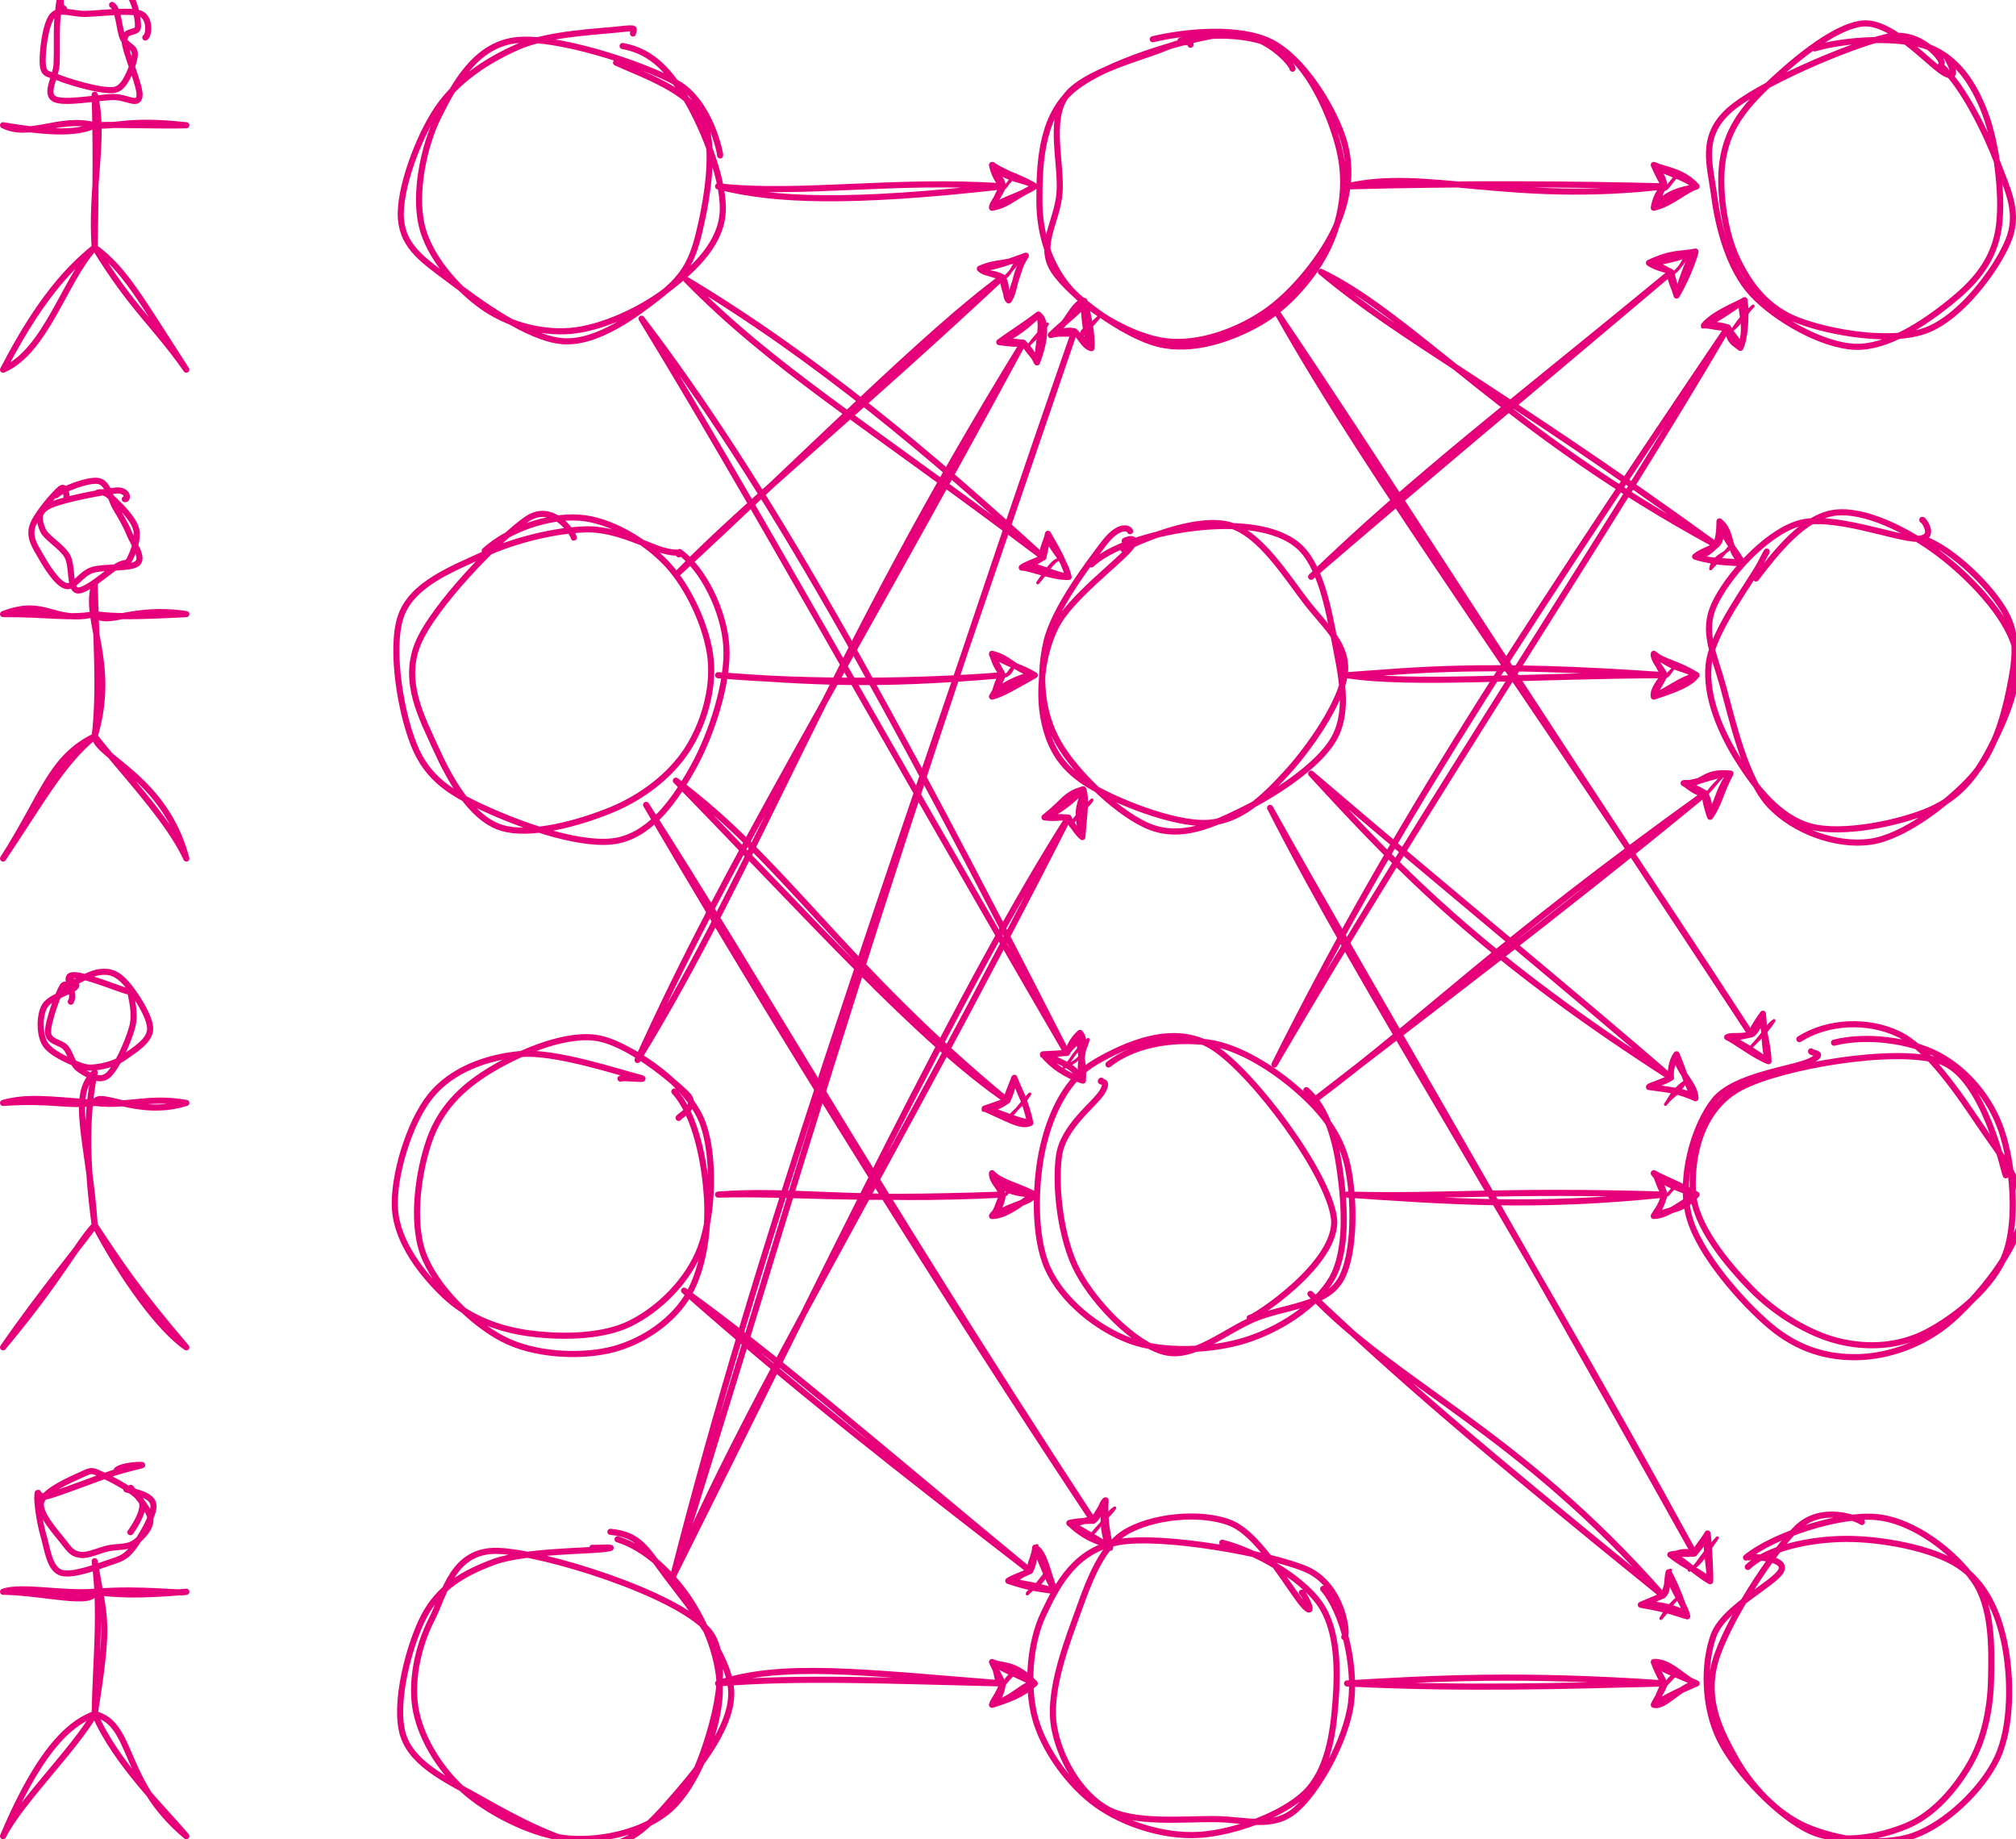 <?xml version="1.0" encoding="UTF-8"?>
<!-- Do not edit this file with editors other than draw.io -->
<!DOCTYPE svg PUBLIC "-//W3C//DTD SVG 1.1//EN" "http://www.w3.org/Graphics/SVG/1.1/DTD/svg11.dtd">
<svg xmlns="http://www.w3.org/2000/svg" xmlns:xlink="http://www.w3.org/1999/xlink" version="1.1" width="330px" height="301px" viewBox="-0.5 -0.5 330 301" content="&lt;mxfile host=&quot;app.diagrams.net&quot; modified=&quot;2023-07-14T18:36:00.302Z&quot; agent=&quot;Mozilla/5.0 (X11; Ubuntu; Linux x86_64; rv:109.0) Gecko/20100101 Firefox/115.0&quot; version=&quot;21.5.2&quot; etag=&quot;GY8uYOnQp6i9lYmfJgZk&quot;&gt;&lt;diagram name=&quot;Page-1&quot; id=&quot;fdrdSC-0EUoLrrt8F-Ks&quot;&gt;7Vzfc6soFP5r8ngzCtHoY5u2ex92ZzrTh737yFWqbIlkCObH/vWLEbQm9jbNbUSqfakcAeF83+EcDkwmcLHc/cHRKv2LxZhOgBPvJvBuAgDw4Fz+KyT7UgLB3C8lCSdxKXNrwRP5Dyuho6Q5ifG6UVEwRgVZNYURyzIciYYMcc62zWrPjDa/ukIJPhE8RYieSv8msUhLaeA5tfw7Jkmqv+w66s0S6cqqi3WKYrYtRYc68H4CF5wxUT4tdwtMC+1pvZQdPbzxthoYx5k4pwEoG2wQzdXc1LjEXk9WDnFVPOZLehMJxifwdoO5IFIdf6KfmD6yNRGEZbLKTyYEW76qcENJUrwQbCWlqVhSWXDlI8sFJRleVAA5UvjMMvGAloQWvPiO6QYXnagXigWuq8oLRoux3MX4GeVUdnG7Fpy9YC2fAHjvO878pnjzgkWUqk9HOd/gByIEyRIl+pckyWG6oOicUKo7yVgmxbdKSXJSePemot0KPkl8zJZY8L2sohpobijKfwtCJdjWBIJKlL7ijq9kSFE2qXquUZUPCth2kOEIsiGQ3e5Ano0gmwF5DrsD2RtBNgOy73UHsn+CKY5l+KGKao4aZhXiHHDmLM9iHCt4GlpsqKxFpYyLlCUskyRhBfhlIyzEXgGJcsGanKAFm25R9JIcvvsRgH+TOTiLb4oorpg+Res1iSrQC001AyyW80iJQhUqIp5ghZdW9hnM4JgiQTbN7n8H57kdOEu98P0P9bFD4Z/Xhbtdo7RXpS/BDmiQHYEd7PgaOJ/vHz4d5/B9ly4byJ1tgfc2JQI/rdBhLlu5u26Cgdar0j0/k13BgI950l8gdRUf67rzqQPDV39H0XPgnfhcr8Xnep/gc3WgPprbZ5ubO+uXvbnuiHSHSAcGkW5ZSfuIdBVgfXOmDqgkhyhrCoJK8EakdSg9Yk6kgjC3NvxqZY/B+MuFFrIHek32zF0wXPaY3Nu5Z6TjhhrWOR2GdZ4dRmyhwQU9W64tyZrV2ZSp4x/7+ndX657xpNV5XEoek5GiJam4nsH/AaQ/E1XV9JER2WPldvRJd+1nZkcOpGSbanZEjmoc5/ElGL37G959Dk4PSq7m3cPRbK9jtprPfVmggSXpufazkvd28D3jB94R8UMPWz5Xxz3yuZ5BUdATuJRRBtOAwJI04MiojzDK5JZfj2cMCk6CAn/WXVAALMnb9cxEzzE4v2UJDw0a3MwOpIdygaKNH9rwjfBjTP51ibTJYM4frOs9TXt0eGvClits9lmY3hr1Zi215Dpa4zTUCRsOd+qHleBrn4a2scdopGZJou6X7HGHzB6T3h1al/yTm2F4RJ7AGzB5gEHyuGNoaOLmBWxRc7+Ntmmw75mrhZbZs00bHBN1XSJtcPMArU7UWXbWciE/TG4P4JiouwTp5s1fv+m/QHhRwHnp6nKFCK/9mg88Dmp8eLVrPnBMKxq51wMtSSsOKHZsubBpdFc33At4J5bZ5eG6jhIGqHcIgqnespg4a9Eoj6rvPJcxG24OqU31XYYC2smMqr/2Wi+L9c/OlcFy/et98P5/&lt;/diagram&gt;&lt;/mxfile&gt;"><defs/><g><ellipse cx="15" cy="7.5" rx="7.5" ry="7.5" fill="transparent" stroke="none" pointer-events="all"/><path d="M 15 15 L 15 40 M 15 20 L 0 20 M 15 20 L 30 20 M 15 40 L 0 60 M 15 40 L 30 60" fill="none" stroke="none" pointer-events="all"/><path d="M 17.85 0.31 C 18.93 0.95 19 4.4 19.61 5.75 C 20.23 7.09 21.57 7.1 21.57 8.36 C 21.56 9.63 20.44 12.39 19.58 13.36 C 18.71 14.33 18.11 14.35 16.36 14.16 C 14.61 13.97 10.73 12.88 9.09 12.21 C 7.45 11.54 6.68 11.81 6.51 10.13 C 6.34 8.44 6.88 3.51 8.06 2.11 C 9.25 0.72 11.19 1.83 13.59 1.77 C 15.99 1.7 20.86 1.07 22.47 1.72 C 24.09 2.37 23.99 5.14 23.29 5.64 M 12.73 -1.81 C 14.53 -3.16 18.42 -2.91 19.98 -1.97 C 21.54 -1.03 22.1 2.48 22.09 3.83 C 22.07 5.17 19.85 4.18 19.89 6.1 C 19.93 8.02 22.65 13.79 22.32 15.34 C 21.99 16.88 20.23 15.32 17.9 15.38 C 15.57 15.43 9.87 16.57 8.35 15.66 C 6.82 14.75 8.69 12.02 8.77 9.92 C 8.86 7.83 8.74 4.98 8.86 3.09 C 8.97 1.21 9.28 -1 9.46 -1.37 C 9.64 -1.73 9.06 0.81 9.95 0.9" fill="none" stroke="#e6007a" stroke-linejoin="round" stroke-linecap="round" stroke-miterlimit="10" pointer-events="all"/><path d="M 15 15 M 15 15 C 15.22 22.94 15.18 29.5 15 40 M 15 15 C 16.75 21.82 14.29 30.13 15 40 M 15 20 M 15 20 C 9.13 18.53 4.43 22.19 0 20 M 15 20 C 11.95 21.59 6.28 21.07 0 20 M 15 20 M 15 20 C 18.56 19.83 26.18 20.14 30 20 M 15 20 C 18.67 20.33 20.44 18.94 30 20 M 15 40 M 15 40 C 10.08 45.33 7 57.02 0 60 M 15 40 C 8.14 45.36 3.43 53.45 0 60 M 15 40 M 15 40 C 21.25 50.16 24.75 52.51 30 60 M 15 40 C 19.83 43.53 22.26 48.03 30 60" fill="none" stroke="#e6007a" stroke-linejoin="round" stroke-linecap="round" stroke-miterlimit="10" pointer-events="all"/><ellipse cx="15" cy="87.5" rx="7.5" ry="7.5" fill="transparent" stroke="none" pointer-events="all"/><path d="M 15 95 L 15 120 M 15 100 L 0 100 M 15 100 L 30 100 M 15 120 L 0 140 M 15 120 L 30 140" fill="none" stroke="none" pointer-events="all"/><path d="M 15.48 80.13 C 16.52 79.85 17.14 80.34 18.19 81.34 C 19.24 82.33 21.36 84.46 21.78 86.07 C 22.21 87.68 21.27 89.97 20.74 90.99 C 20.22 92 20.06 91.31 18.63 92.16 C 17.2 93.02 13.5 96.39 12.15 96.12 C 10.79 95.84 11.45 92.16 10.51 90.5 C 9.56 88.84 6.97 87.5 6.46 86.14 C 5.95 84.78 5.45 83.38 7.45 82.32 C 9.45 81.27 16.37 79.97 18.44 79.78 C 20.52 79.59 20.52 81.3 19.93 81.19 M 8.7 80.54 C 9.61 79.57 14.02 77.9 15.63 78.22 C 17.25 78.55 17.52 81.05 18.36 82.49 C 19.21 83.94 20.09 85.38 20.7 86.9 C 21.31 88.43 23.03 90.68 22.02 91.66 C 21.01 92.64 16.57 92.16 14.62 92.78 C 12.66 93.4 11.68 95.75 10.28 95.39 C 8.88 95.03 7.14 92.23 6.22 90.61 C 5.3 89 4.25 87.55 4.78 85.7 C 5.3 83.85 8.44 80.25 9.38 79.51 C 10.31 78.77 10.41 80.61 10.41 81.28" fill="none" stroke="#e6007a" stroke-linejoin="round" stroke-linecap="round" stroke-miterlimit="10" pointer-events="all"/><path d="M 15 95 M 15 95 C 13.02 100.86 18.62 107.83 15 120 M 15 95 C 15.21 104.05 15.9 112.59 15 120 M 15 100 M 15 100 C 8.05 101.62 7.1 97.28 0 100 M 15 100 C 11.17 100.8 7.21 99.95 0 100 M 15 100 M 15 100 C 17.06 102.07 21.08 98.63 30 100 M 15 100 C 18.15 100.48 22.06 100.42 30 100 M 15 120 M 15 120 C 7.76 123.54 6.62 129.67 0 140 M 15 120 C 9.69 124.27 6.04 131.07 0 140 M 15 120 M 15 120 C 15.26 123.31 26.54 126.73 30 140 M 15 120 C 19.03 125.25 27.09 133.57 30 140" fill="none" stroke="#e6007a" stroke-linejoin="round" stroke-linecap="round" stroke-miterlimit="10" pointer-events="all"/><ellipse cx="15" cy="167.5" rx="7.5" ry="7.5" fill="transparent" stroke="none" pointer-events="all"/><path d="M 15 175 L 15 200 M 15 180 L 0 180 M 15 180 L 30 180 M 15 200 L 0 220 M 15 200 L 30 220" fill="none" stroke="none" pointer-events="all"/><path d="M 9.38 161.89 C 10.66 160.79 13.94 158.85 15.73 158.6 C 17.52 158.34 18.73 158.84 20.12 160.39 C 21.52 161.93 24.11 165.87 24.08 167.88 C 24.06 169.88 21.39 171.39 19.98 172.43 C 18.56 173.47 16.93 173.89 15.61 174.1 C 14.29 174.3 13.52 174.3 12.06 173.66 C 10.59 173.01 7.7 171.81 6.82 170.24 C 5.94 168.66 5.94 165.74 6.78 164.2 C 7.61 162.66 11.17 161.76 11.85 161.02 C 12.52 160.28 10.59 159.87 10.81 159.76 M 11.09 163.43 C 12.01 161.92 9.75 159.4 11.27 159.11 C 12.78 158.81 18.59 161.22 20.18 161.67 C 21.77 162.13 20.67 160.82 20.83 161.81 C 20.99 162.8 21.75 165.33 21.13 167.62 C 20.51 169.91 18.56 174.38 17.11 175.53 C 15.67 176.67 13.6 175.24 12.46 174.48 C 11.32 173.72 11.12 171.98 10.27 170.97 C 9.42 169.97 7.46 170.12 7.37 168.45 C 7.28 166.78 9.07 161.98 9.72 160.93 C 10.37 159.89 11.2 161.95 11.28 162.19" fill="none" stroke="#e6007a" stroke-linejoin="round" stroke-linecap="round" stroke-miterlimit="10" pointer-events="all"/><path d="M 15 175 M 15 175 C 10.82 178.79 14.07 186.15 15 200 M 15 175 C 13.67 181.28 13.52 189.06 15 200 M 15 180 M 15 180 C 6.96 179.32 3.78 178.97 0 180 M 15 180 C 10.38 180.61 8.14 179.44 0 180 M 15 180 M 15 180 C 15.57 177.72 21.98 182.52 30 180 M 15 180 C 20.63 180.63 23.69 178.9 30 180 M 15 200 M 15 200 C 13.43 202.36 6.25 210.92 0 220 M 15 200 C 12.04 203.19 9.45 208.7 0 220 M 15 200 M 15 200 C 19.48 208.47 25.53 216.95 30 220 M 15 200 C 19.23 206.37 21.91 210.51 30 220" fill="none" stroke="#e6007a" stroke-linejoin="round" stroke-linecap="round" stroke-miterlimit="10" pointer-events="all"/><ellipse cx="15" cy="247.5" rx="7.5" ry="7.5" fill="transparent" stroke="none" pointer-events="all"/><path d="M 15 255 L 15 280 M 15 260 L 0 260 M 15 260 L 30 260 M 15 280 L 0 300 M 15 280 L 30 300" fill="none" stroke="none" pointer-events="all"/><path d="M 20.91 243 C 22.07 244.5 24.03 246.61 24.12 248.12 C 24.22 249.62 22.63 251.22 21.48 252.01 C 20.32 252.81 18.63 252.57 17.17 252.9 C 15.72 253.22 13.92 254.11 12.74 253.97 C 11.55 253.82 11.13 253.47 10.04 252.03 C 8.96 250.59 5.75 247.21 6.23 245.34 C 6.7 243.47 11.25 241.55 12.9 240.8 C 14.55 240.04 14.49 240.08 16.12 240.81 C 17.75 241.55 21.88 243.63 22.67 245.2 C 23.45 246.78 20.76 250.42 20.83 250.26 M 20.19 243.25 C 21.9 243.75 24.44 244.2 24.62 245.8 C 24.79 247.39 22.46 251.26 21.24 252.84 C 20.01 254.41 19.25 254.6 17.27 255.26 C 15.29 255.93 11.12 257.56 9.35 256.82 C 7.57 256.08 7.24 252.94 6.62 250.82 C 6 248.71 5.48 245.2 5.63 244.11 C 5.77 243.02 5.48 244.86 7.49 244.29 C 9.51 243.72 15.17 241.51 17.72 240.67 C 20.26 239.84 22.62 239.37 22.77 239.27 C 22.92 239.18 19.65 239.22 18.61 240.08" fill="none" stroke="#e6007a" stroke-linejoin="round" stroke-linecap="round" stroke-miterlimit="10" pointer-events="all"/><path d="M 15 255 M 15 255 C 16.62 264.72 17.51 264.48 15 280 M 15 255 C 16.13 263.51 15.13 271.52 15 280 M 15 260 M 15 260 C 14.87 262.41 6.46 260.06 0 260 M 15 260 C 9.59 260.43 3.07 258.92 0 260 M 15 260 M 15 260 C 23.08 259.36 28.87 260.41 30 260 M 15 260 C 20.1 260.77 25.31 260.38 30 260 M 15 280 M 15 280 C 11.91 281.18 6.67 284.16 0 300 M 15 280 C 11.4 286.1 2.87 294.33 0 300 M 15 280 M 15 280 C 21.49 281.63 19.32 291.17 30 300 M 15 280 C 18.43 288.1 26.74 296.04 30 300" fill="none" stroke="#e6007a" stroke-linejoin="round" stroke-linecap="round" stroke-miterlimit="10" pointer-events="all"/><path d="M 117.04 30 L 163.63 30" fill="none" stroke="none" pointer-events="stroke"/><path d="M 168.88 30 L 161.88 33.5 L 163.63 30 L 161.88 26.5 Z" fill="none" stroke="none" pointer-events="all"/><path d="M 117.04 30 M 117.04 30 C 126.19 32.36 138.54 32.82 163.63 30 M 117.04 30 C 130.56 31.46 146.09 28.78 163.63 30" fill="none" stroke="#e6007a" stroke-linejoin="round" stroke-linecap="round" stroke-miterlimit="10" pointer-events="stroke"/><path d="M 162.08 26.27 C 162.08 26.27 162.08 26.27 162.08 26.27 M 162.08 26.27 C 162.08 26.27 162.08 26.27 162.08 26.27 M 163.79 30.4 C 164.37 29.77 164.35 29.55 165.76 28.14 M 163.79 30.4 C 164.39 29.85 165.01 28.52 165.76 28.14" fill="none" stroke="#e6007a" stroke-width="0.5" stroke-linejoin="round" stroke-linecap="round" stroke-miterlimit="10" pointer-events="all"/><path d="M 168.88 30 M 168.88 30 C 164.91 32.06 164.41 33.04 161.88 33.5 M 168.88 30 C 166.63 31.5 163.92 32 161.88 33.5 M 161.88 33.5 C 161.83 32.77 163.12 31.63 163.63 30 M 161.88 33.5 C 162.43 32.36 163.2 30.65 163.63 30 M 163.63 30 C 163.63 29.43 163.49 29.12 161.88 26.5 M 163.63 30 C 162.86 29.16 162.15 27.89 161.88 26.5 M 161.88 26.5 C 164.24 29.07 167.56 28.83 168.88 30 M 161.88 26.5 C 164.99 28.4 166.71 28.57 168.88 30" fill="none" stroke="#e6007a" stroke-linejoin="round" stroke-linecap="round" stroke-miterlimit="10" pointer-events="all"/><path d="M 104.52 51.66 L 174.13 171.81" fill="none" stroke="none" pointer-events="stroke"/><path d="M 176.76 176.35 L 170.22 172.05 L 174.13 171.81 L 176.28 168.54 Z" fill="none" stroke="none" pointer-events="all"/><path d="M 104.52 51.66 M 104.52 51.66 C 124.83 78.3 144.49 113.63 174.13 171.81 M 104.52 51.66 C 122.22 80.59 140.31 113.71 174.13 171.81" fill="none" stroke="#e6007a" stroke-linejoin="round" stroke-linecap="round" stroke-miterlimit="10" pointer-events="stroke"/><path d="M 170.01 172.29 C 170.01 172.29 170.01 172.29 170.01 172.29 M 170.01 172.29 C 170.01 172.29 170.01 172.29 170.01 172.29 M 173.69 174.16 C 175.57 173.27 176.83 172.58 177.63 169.63 M 173.69 174.16 C 174.91 173.12 174.94 171.95 177.63 169.63" fill="none" stroke="#e6007a" stroke-width="0.5" stroke-linejoin="round" stroke-linecap="round" stroke-miterlimit="10" pointer-events="all"/><path d="M 176.76 176.35 M 176.76 176.35 C 175.29 174.54 175.44 174.12 170.22 172.05 M 176.76 176.35 C 173.82 175.41 171.63 173.79 170.22 172.05 M 170.22 172.05 C 172.42 172.32 172.97 171.67 174.13 171.81 M 170.22 172.05 C 171.69 171.94 172.67 171.95 174.13 171.81 M 174.13 171.81 C 174.88 170.45 176 170.31 176.28 168.54 M 174.13 171.81 C 174.51 171.05 174.97 169.7 176.28 168.54 M 176.28 168.54 C 177.83 170.34 175.61 173.36 176.76 176.35 M 176.28 168.54 C 175.9 171.11 176.98 172.48 176.76 176.35" fill="none" stroke="#e6007a" stroke-linejoin="round" stroke-linecap="round" stroke-miterlimit="10" pointer-events="all"/><path d="M 111.83 45.27 L 170.28 90.7" fill="none" stroke="none" pointer-events="stroke"/><path d="M 174.42 93.92 L 166.75 92.39 L 170.28 90.7 L 171.04 86.86 Z" fill="none" stroke="none" pointer-events="all"/><path d="M 111.83 45.27 M 111.83 45.27 C 126.02 59.74 140.46 68.24 170.28 90.7 M 111.83 45.27 C 133.15 58.07 151.74 73.8 170.28 90.7" fill="none" stroke="#e6007a" stroke-linejoin="round" stroke-linecap="round" stroke-miterlimit="10" pointer-events="stroke"/><path d="M 170.94 86.97 C 170.94 86.97 170.94 86.97 170.94 86.97 M 170.94 86.97 C 170.94 86.97 170.94 86.97 170.94 86.97 M 169.37 94.88 C 170.92 93.13 171.52 91.75 172.65 91.1 M 169.37 94.88 C 170.56 93.2 171.61 91.45 172.65 91.1" fill="none" stroke="#e6007a" stroke-width="0.5" stroke-linejoin="round" stroke-linecap="round" stroke-miterlimit="10" pointer-events="all"/><path d="M 174.42 93.92 M 174.42 93.92 C 170.98 93.33 168.07 91.29 166.75 92.39 M 174.42 93.92 C 171.82 94 168.16 92.41 166.75 92.39 M 166.75 92.39 C 168.04 92.18 168.45 91.78 170.28 90.7 M 166.75 92.39 C 167.41 91.85 168.95 91.42 170.28 90.7 M 170.28 90.7 C 169.81 89.6 170.86 88.1 171.04 86.86 M 170.28 90.7 C 170.68 89.26 170.85 87.72 171.04 86.86 M 171.04 86.86 C 171.19 89.27 173.51 90.15 174.42 93.92 M 171.04 86.86 C 172.22 89.03 173.17 90.21 174.42 93.92" fill="none" stroke="#e6007a" stroke-linejoin="round" stroke-linecap="round" stroke-miterlimit="10" pointer-events="all"/><ellipse cx="92.04" cy="30" rx="25" ry="25" fill="transparent" stroke="none" pointer-events="all"/><path d="M 101.41 7.03 C 106.34 7.9 109.25 11.32 111.97 15.95 C 114.69 20.58 118.37 29.59 117.75 34.8 C 117.14 40.01 112.45 44.08 108.3 47.23 C 104.14 50.37 97.8 53.26 92.81 53.66 C 87.83 54.05 82.45 52.52 78.4 49.62 C 74.35 46.73 69.68 41.5 68.51 36.3 C 67.33 31.09 68.8 23.43 71.34 18.4 C 73.88 13.36 77.26 7 83.74 6.11 C 90.22 5.22 104.63 9.91 110.23 13.05 C 115.84 16.18 117.45 24.82 117.38 24.94 M 100.34 9.75 C 104.99 11.84 112.33 14.34 114.58 19.02 C 116.84 23.71 115.06 33.03 113.87 37.85 C 112.68 42.67 111.15 45.02 107.45 47.93 C 103.74 50.85 97.32 55.74 91.65 55.34 C 85.97 54.94 77.8 48.87 73.38 45.53 C 68.96 42.2 65.5 40.04 65.13 35.33 C 64.76 30.61 67.94 21.95 71.14 17.25 C 74.35 12.55 79.4 9.29 84.35 7.13 C 89.31 4.97 97.75 4.66 100.87 4.3 C 104 3.94 103.16 4.23 103.11 4.98" fill="none" stroke="#e6007a" stroke-linejoin="round" stroke-linecap="round" stroke-miterlimit="10" pointer-events="all"/><path d="M 117.04 110 L 163.63 110" fill="none" stroke="none" pointer-events="stroke"/><path d="M 168.88 110 L 161.88 113.5 L 163.63 110 L 161.88 106.5 Z" fill="none" stroke="none" pointer-events="all"/><path d="M 117.04 110 M 117.04 110 C 131.91 111.03 141.9 111.89 163.63 110 M 117.04 110 C 132.3 111.32 150.35 111.08 163.63 110" fill="none" stroke="#e6007a" stroke-linejoin="round" stroke-linecap="round" stroke-miterlimit="10" pointer-events="stroke"/><path d="M 161.67 106.74 C 161.67 106.74 161.67 106.74 161.67 106.74 M 161.67 106.74 C 161.67 106.74 161.67 106.74 161.67 106.74 M 164.04 110.12 C 164.42 110.04 165.03 109.57 165.35 108.61 M 164.04 110.12 C 164.65 109.73 164.8 109.23 165.35 108.61" fill="none" stroke="#e6007a" stroke-width="0.5" stroke-linejoin="round" stroke-linecap="round" stroke-miterlimit="10" pointer-events="all"/><path d="M 168.88 110 M 168.88 110 C 167.82 109.7 162.88 111.73 161.88 113.5 M 168.88 110 C 165.71 111.78 163.5 113.12 161.88 113.5 M 161.88 113.5 C 162.62 112.96 162.45 111.17 163.63 110 M 161.88 113.5 C 162.53 112.49 163.28 110.89 163.63 110 M 163.63 110 C 162.53 108.31 162.57 108.43 161.88 106.5 M 163.63 110 C 163.38 109.37 162.87 108.81 161.88 106.5 M 161.88 106.5 C 164.75 107.21 164.97 108.62 168.88 110 M 161.88 106.5 C 164.23 108.22 166.49 108.54 168.88 110" fill="none" stroke="#e6007a" stroke-linejoin="round" stroke-linecap="round" stroke-miterlimit="10" pointer-events="all"/><path d="M 105.26 131.22 L 178.43 248.37" fill="none" stroke="none" pointer-events="stroke"/><path d="M 181.21 252.82 L 174.54 248.74 L 178.43 248.37 L 180.47 245.03 Z" fill="none" stroke="none" pointer-events="all"/><path d="M 105.26 131.22 M 105.26 131.22 C 123.21 159.1 141.91 192.49 178.43 248.37 M 105.26 131.22 C 132.8 178.27 161.87 223.47 178.43 248.37" fill="none" stroke="#e6007a" stroke-linejoin="round" stroke-linecap="round" stroke-miterlimit="10" pointer-events="stroke"/><path d="M 174.36 248.94 C 174.36 248.94 174.36 248.94 174.36 248.94 M 174.36 248.94 C 174.36 248.94 174.36 248.94 174.36 248.94 M 178.04 250.81 C 180.14 248.86 180.3 247.41 181.97 246.28 M 178.04 250.81 C 179.78 248.64 181.29 247.33 181.97 246.28" fill="none" stroke="#e6007a" stroke-width="0.5" stroke-linejoin="round" stroke-linecap="round" stroke-miterlimit="10" pointer-events="all"/><path d="M 181.21 252.82 M 181.21 252.82 C 180.69 252.25 175.95 249.59 174.54 248.74 M 181.21 252.82 C 180.45 251.76 177.94 252.04 174.54 248.74 M 174.54 248.74 C 175.79 249.14 177.69 247.83 178.43 248.37 M 174.54 248.74 C 175.47 248.54 176.18 248.41 178.43 248.37 M 178.43 248.37 C 179.58 247.69 179.68 245.55 180.47 245.03 M 178.43 248.37 C 178.66 247.99 179.09 247.27 180.47 245.03 M 180.47 245.03 C 179.74 248.45 180.39 251.55 181.21 252.82 M 180.47 245.03 C 180.31 247.91 180.59 249.53 181.21 252.82" fill="none" stroke="#e6007a" stroke-linejoin="round" stroke-linecap="round" stroke-miterlimit="10" pointer-events="all"/><path d="M 110.13 127.26 L 164.37 179.63" fill="none" stroke="none" pointer-events="stroke"/><path d="M 168.15 183.27 L 160.68 180.93 L 164.37 179.63 L 165.54 175.89 Z" fill="none" stroke="none" pointer-events="all"/><path d="M 110.13 127.26 M 110.13 127.26 C 127.58 140.1 137.64 157.59 164.37 179.63 M 110.13 127.26 C 132.09 149.77 150.03 169.83 164.37 179.63" fill="none" stroke="#e6007a" stroke-linejoin="round" stroke-linecap="round" stroke-miterlimit="10" pointer-events="stroke"/><path d="M 160.45 181.2 C 160.45 181.2 160.45 181.2 160.45 181.2 M 160.45 181.2 C 160.45 181.2 160.45 181.2 160.45 181.2 M 164.78 182.31 C 166.36 180.71 165.87 180.94 168.06 178.54 M 164.78 182.31 C 165.28 181.37 166.93 180.42 168.06 178.54" fill="none" stroke="#e6007a" stroke-width="0.5" stroke-linejoin="round" stroke-linecap="round" stroke-miterlimit="10" pointer-events="all"/><path d="M 168.15 183.27 M 168.15 183.27 C 166.65 183.98 164.78 182.71 160.68 180.93 M 168.15 183.27 C 165.89 182.95 162.88 181.42 160.68 180.93 M 160.68 180.93 C 161.27 180.99 162.58 180.98 164.37 179.63 M 160.68 180.93 C 162.02 180.46 163.05 180.13 164.37 179.63 M 164.37 179.63 C 164.12 179.27 164.52 178.57 165.54 175.89 M 164.37 179.63 C 165.03 178.44 165.3 177 165.54 175.89 M 165.54 175.89 C 166.44 178.33 167 178.52 168.15 183.27 M 165.54 175.89 C 166.5 178.59 167.45 179.84 168.15 183.27" fill="none" stroke="#e6007a" stroke-linejoin="round" stroke-linecap="round" stroke-miterlimit="10" pointer-events="all"/><path d="M 110.56 93.21 L 163.55 44.89" fill="none" stroke="none" pointer-events="stroke"/><path d="M 167.42 41.35 L 164.61 48.66 L 163.55 44.89 L 159.89 43.48 Z" fill="none" stroke="none" pointer-events="all"/><path d="M 110.56 93.21 M 110.56 93.21 C 121.12 82.33 139.79 67.1 163.55 44.89 M 110.56 93.21 C 131.6 73.79 151.37 53.77 163.55 44.89" fill="none" stroke="#e6007a" stroke-linejoin="round" stroke-linecap="round" stroke-miterlimit="10" pointer-events="stroke"/><path d="M 160.17 43.16 C 160.17 43.16 160.17 43.16 160.17 43.16 M 160.17 43.16 C 160.17 43.16 160.17 43.16 160.17 43.16 M 163.85 45.03 C 165.23 44.27 165.38 42.09 167.13 41.25 M 163.85 45.03 C 165.56 43.29 165.97 42.53 167.13 41.25" fill="none" stroke="#e6007a" stroke-width="0.5" stroke-linejoin="round" stroke-linecap="round" stroke-miterlimit="10" pointer-events="all"/><path d="M 167.42 41.35 M 167.42 41.35 C 165.3 44.7 165.85 46.8 164.61 48.66 M 167.42 41.35 C 166.5 42.28 165.96 45.2 164.61 48.66 M 164.61 48.66 C 163.83 47.93 164.59 46.23 163.55 44.89 M 164.61 48.66 C 164.28 47.73 163.9 46.85 163.55 44.89 M 163.55 44.89 C 162.42 44.12 160.94 44.45 159.89 43.48 M 163.55 44.89 C 162.21 44.37 161.09 44.26 159.89 43.48 M 159.89 43.48 C 162.84 42.17 164.43 42.89 167.42 41.35 M 159.89 43.48 C 162.7 43.18 165.07 42.16 167.42 41.35" fill="none" stroke="#e6007a" stroke-linejoin="round" stroke-linecap="round" stroke-miterlimit="10" pointer-events="all"/><ellipse cx="92.04" cy="110" rx="25" ry="25" fill="transparent" stroke="none" pointer-events="all"/><path d="M 78.84 89.64 C 82.71 86.09 89.38 83.85 94.35 84.22 C 99.33 84.58 105.12 87.98 108.7 91.83 C 112.28 95.68 115.28 102.24 115.82 107.31 C 116.36 112.39 114.63 118.15 111.93 122.27 C 109.23 126.39 104.71 129.92 99.61 132.03 C 94.52 134.13 86.14 136.55 81.35 134.89 C 76.56 133.23 73.12 127.03 70.87 122.05 C 68.62 117.06 65.38 111.25 67.85 104.98 C 70.33 98.72 81.45 87.4 85.71 84.48 C 89.97 81.56 93.35 86.8 93.42 87.48 M 110.74 89.84 C 114.54 92.55 118.01 99.38 118.39 105.23 C 118.78 111.08 115.97 119.66 113.04 124.95 C 110.1 130.25 106.28 135.79 100.78 137.02 C 95.27 138.25 85.51 134.77 79.99 132.33 C 74.47 129.88 70.14 127.69 67.67 122.36 C 65.19 117.03 63.26 105.72 65.12 100.35 C 66.98 94.98 73.76 92.53 78.83 90.16 C 83.9 87.8 90.69 86.23 95.56 86.13 C 100.43 86.04 105.53 88.9 108.04 89.58 C 110.55 90.26 110.16 89.61 110.61 90.22" fill="none" stroke="#e6007a" stroke-linejoin="round" stroke-linecap="round" stroke-miterlimit="10" pointer-events="all"/><path d="M 117.04 195 L 163.63 195" fill="none" stroke="none" pointer-events="stroke"/><path d="M 168.88 195 L 161.88 198.5 L 163.63 195 L 161.88 191.5 Z" fill="none" stroke="none" pointer-events="all"/><path d="M 117.04 195 M 117.04 195 C 129.62 194.7 137.26 195.96 163.63 195 M 117.04 195 C 128.73 194.05 139.96 196.24 163.63 195" fill="none" stroke="#e6007a" stroke-linejoin="round" stroke-linecap="round" stroke-miterlimit="10" pointer-events="stroke"/><path d="M 161.77 191.62 C 161.77 191.62 161.77 191.62 161.77 191.62 M 161.77 191.62 C 161.77 191.62 161.77 191.62 161.77 191.62 M 164.14 195 C 164.45 194.52 164.88 193.74 165.45 193.49 M 164.14 195 C 164.55 194.59 164.86 194.09 165.45 193.49" fill="none" stroke="#e6007a" stroke-width="0.5" stroke-linejoin="round" stroke-linecap="round" stroke-miterlimit="10" pointer-events="all"/><path d="M 168.88 195 M 168.88 195 C 167.61 195.48 164.48 198.54 161.88 198.5 M 168.88 195 C 167.88 196.36 166.03 196.27 161.88 198.5 M 161.88 198.5 C 161.98 198.15 163.48 197.28 163.63 195 M 161.88 198.5 C 162.76 197.62 162.72 196.91 163.63 195 M 163.63 195 C 163.13 193.76 161.79 192.74 161.88 191.5 M 163.63 195 C 162.77 193.95 162.9 192.62 161.88 191.5 M 161.88 191.5 C 163.39 194.19 165.05 194.81 168.88 195 M 161.88 191.5 C 163.34 193.05 166.13 193.52 168.88 195" fill="none" stroke="#e6007a" stroke-linejoin="round" stroke-linecap="round" stroke-miterlimit="10" pointer-events="all"/><path d="M 111.48 210.72 L 168.1 256.59" fill="none" stroke="none" pointer-events="stroke"/><path d="M 172.18 259.9 L 164.54 258.21 L 168.1 256.59 L 168.95 252.77 Z" fill="none" stroke="none" pointer-events="all"/><path d="M 111.48 210.72 M 111.48 210.72 C 126.11 221.18 142.92 235.82 168.1 256.59 M 111.48 210.72 C 128.98 226.24 148.2 241.21 168.1 256.59" fill="none" stroke="#e6007a" stroke-linejoin="round" stroke-linecap="round" stroke-miterlimit="10" pointer-events="stroke"/><path d="M 169.24 252.44 C 169.24 252.44 169.24 252.44 169.24 252.44 M 169.24 252.44 C 169.24 252.44 169.24 252.44 169.24 252.44 M 167.66 260.35 C 167.59 259.73 170.17 259.32 170.94 256.57 M 167.66 260.35 C 168.94 259.22 169.17 258.89 170.94 256.57" fill="none" stroke="#e6007a" stroke-width="0.5" stroke-linejoin="round" stroke-linecap="round" stroke-miterlimit="10" pointer-events="all"/><path d="M 172.18 259.9 M 172.18 259.9 C 168.42 259.34 167.82 259.28 164.54 258.21 M 172.18 259.9 C 168.96 258.94 167.37 258.74 164.54 258.21 M 164.54 258.21 C 165.78 258.42 165.29 257.76 168.1 256.59 M 164.54 258.21 C 165.29 257.68 166.81 257.24 168.1 256.59 M 168.1 256.59 C 168.03 255.3 168.88 254.15 168.95 252.77 M 168.1 256.59 C 168.62 255.8 168.86 254.25 168.95 252.77 M 168.95 252.77 C 170.53 253.6 170.96 256.94 172.18 259.9 M 168.95 252.77 C 170.31 255.76 170.67 257.17 172.18 259.9" fill="none" stroke="#e6007a" stroke-linejoin="round" stroke-linecap="round" stroke-miterlimit="10" pointer-events="all"/><path d="M 103.86 172.97 L 166.98 55.61" fill="none" stroke="none" pointer-events="stroke"/><path d="M 169.47 50.98 L 169.24 58.81 L 166.98 55.61 L 163.07 55.49 Z" fill="none" stroke="none" pointer-events="all"/><path d="M 103.86 172.97 M 103.86 172.97 C 123.61 140.87 134.53 108.28 166.98 55.61 M 103.86 172.97 C 118.33 140.83 137.22 110.69 166.98 55.61" fill="none" stroke="#e6007a" stroke-linejoin="round" stroke-linecap="round" stroke-miterlimit="10" pointer-events="stroke"/><path d="M 163.34 55.18 C 163.34 55.18 163.34 55.18 163.34 55.18 M 163.34 55.18 C 163.34 55.18 163.34 55.18 163.34 55.18 M 167.67 56.3 C 168.38 55.15 169.42 54.93 170.95 52.52 M 167.67 56.3 C 168.9 54.64 169.68 53.86 170.95 52.52" fill="none" stroke="#e6007a" stroke-width="0.5" stroke-linejoin="round" stroke-linecap="round" stroke-miterlimit="10" pointer-events="all"/><path d="M 169.47 50.98 M 169.47 50.98 C 170.85 51.97 170.67 55.12 169.24 58.81 M 169.47 50.98 C 170.3 52.46 169.57 54.96 169.24 58.81 M 169.24 58.81 C 169.31 58.41 168.53 57.75 166.98 55.61 M 169.24 58.81 C 168.62 57.51 167.69 56.21 166.98 55.61 M 166.98 55.61 C 166.18 55.9 164.66 55.7 163.07 55.49 M 166.98 55.61 C 165.54 55.41 163.98 55.23 163.07 55.49 M 163.07 55.49 C 164.34 55.02 166.97 53.53 169.47 50.98 M 163.07 55.49 C 164.57 54.37 167.05 52.84 169.47 50.98" fill="none" stroke="#e6007a" stroke-linejoin="round" stroke-linecap="round" stroke-miterlimit="10" pointer-events="all"/><ellipse cx="92.04" cy="195" rx="25" ry="25" fill="transparent" stroke="none" pointer-events="all"/><path d="M 109.88 178.13 C 113.44 182 114.91 190.02 115.23 195.67 C 115.55 201.32 114.48 207.88 111.79 212.02 C 109.1 216.16 104.1 219.4 99.1 220.5 C 94.09 221.6 86.84 221.26 81.79 218.62 C 76.73 215.98 70.76 210.12 68.77 204.68 C 66.78 199.25 68.05 190.99 69.82 186.02 C 71.59 181.05 74.9 177.65 79.38 174.87 C 83.87 172.08 91.34 168.72 96.73 169.31 C 102.13 169.9 109.46 176.21 111.77 178.4 C 114.08 180.59 110.91 181.9 110.58 182.45 M 102.63 171.5 C 106.65 173.67 112.65 178.09 114.58 183.44 C 116.51 188.79 116.21 198.17 114.21 203.61 C 112.21 209.06 107.35 213.81 102.56 216.14 C 97.77 218.47 90.52 218.38 85.47 217.61 C 80.42 216.83 75.82 214.87 72.27 211.51 C 68.72 208.15 64.55 202.9 64.16 197.46 C 63.78 192.02 66.53 183.13 69.96 178.88 C 73.38 174.64 79.04 172.52 84.69 172 C 90.35 171.48 101.15 175.1 103.88 175.77 C 106.61 176.44 101.45 175.73 101.07 176.02" fill="none" stroke="#e6007a" stroke-linejoin="round" stroke-linecap="round" stroke-miterlimit="10" pointer-events="all"/><path d="M 117.04 275 L 163.63 275" fill="none" stroke="none" pointer-events="stroke"/><path d="M 168.88 275 L 161.88 278.5 L 163.63 275 L 161.88 271.5 Z" fill="none" stroke="none" pointer-events="all"/><path d="M 117.04 275 M 117.04 275 C 127.34 271.51 140.62 273.16 163.63 275 M 117.04 275 C 130.48 273.91 144.21 274.55 163.63 275" fill="none" stroke="#e6007a" stroke-linejoin="round" stroke-linecap="round" stroke-miterlimit="10" pointer-events="stroke"/><path d="M 162.02 271.34 C 162.02 271.34 162.02 271.34 162.02 271.34 M 162.02 271.34 C 162.02 271.34 162.02 271.34 162.02 271.34 M 163.73 275.47 C 164.19 274.15 164.56 273.69 165.69 273.21 M 163.73 275.47 C 164.06 274.82 164.74 274.06 165.69 273.21" fill="none" stroke="#e6007a" stroke-width="0.5" stroke-linejoin="round" stroke-linecap="round" stroke-miterlimit="10" pointer-events="all"/><path d="M 168.88 275 M 168.88 275 C 167.39 276.25 166.09 277.22 161.88 278.5 M 168.88 275 C 166.95 275.08 165.62 277.39 161.88 278.5 M 161.88 278.5 C 163.26 277.65 163.65 275.42 163.63 275 M 161.88 278.5 C 162.08 277.75 162.8 277.15 163.63 275 M 163.63 275 C 162.37 274.91 163.14 273.44 161.88 271.5 M 163.63 275 C 163.29 274.16 162.84 273.54 161.88 271.5 M 161.88 271.5 C 163.76 272.33 165.45 271.47 168.88 275 M 161.88 271.5 C 164.01 272.87 165.77 273.49 168.88 275" fill="none" stroke="#e6007a" stroke-linejoin="round" stroke-linecap="round" stroke-miterlimit="10" pointer-events="all"/><path d="M 109.72 257.32 L 174.38 133.32" fill="none" stroke="none" pointer-events="stroke"/><path d="M 176.81 128.67 L 176.67 136.49 L 174.38 133.32 L 170.47 133.26 Z" fill="none" stroke="none" pointer-events="all"/><path d="M 109.72 257.32 M 109.72 257.32 C 121.58 228.75 145.16 190.9 174.38 133.32 M 109.72 257.32 C 134.2 208.44 157.37 159.93 174.38 133.32" fill="none" stroke="#e6007a" stroke-linejoin="round" stroke-linecap="round" stroke-miterlimit="10" pointer-events="stroke"/><path d="M 170.63 133.07 C 170.63 133.07 170.63 133.07 170.63 133.07 M 170.63 133.07 C 170.63 133.07 170.63 133.07 170.63 133.07 M 174.96 134.19 C 175.57 132.97 177.72 131.4 178.24 130.42 M 174.96 134.19 C 176.04 133.17 176.54 131.88 178.24 130.42" fill="none" stroke="#e6007a" stroke-width="0.5" stroke-linejoin="round" stroke-linecap="round" stroke-miterlimit="10" pointer-events="all"/><path d="M 176.81 128.67 M 176.81 128.67 C 176.57 131.52 175.37 131.3 176.67 136.49 M 176.81 128.67 C 177.39 130.21 176.93 133.02 176.67 136.49 M 176.67 136.49 C 175.96 135.94 175.14 134.73 174.38 133.32 M 176.67 136.49 C 175.78 135.3 174.5 134.24 174.38 133.32 M 174.38 133.32 C 172.98 133.15 171.65 133.26 170.47 133.26 M 174.38 133.32 C 173.56 133.11 172.31 133.54 170.47 133.26 M 170.47 133.26 C 173.95 130.51 173.75 129.57 176.81 128.67 M 170.47 133.26 C 171.61 132.77 173.77 131.83 176.81 128.67" fill="none" stroke="#e6007a" stroke-linejoin="round" stroke-linecap="round" stroke-miterlimit="10" pointer-events="all"/><path d="M 109.72 257.32 L 175.37 53.74" fill="none" stroke="none" pointer-events="stroke"/><path d="M 176.98 48.74 L 178.16 56.48 L 175.37 53.74 L 171.5 54.33 Z" fill="none" stroke="none" pointer-events="all"/><path d="M 109.72 257.32 M 109.72 257.32 C 126.38 204.67 140.28 154.44 175.37 53.74 M 109.72 257.32 C 123.4 203.8 141.51 153.06 175.37 53.74" fill="none" stroke="#e6007a" stroke-linejoin="round" stroke-linecap="round" stroke-miterlimit="10" pointer-events="stroke"/><path d="M 171.5 54.33 C 171.5 54.33 171.5 54.33 171.5 54.33 M 171.5 54.33 C 171.5 54.33 171.5 54.33 171.5 54.33 M 176.49 54.69 C 176.42 53.08 177.47 53.47 179.77 50.92 M 176.49 54.69 C 177.09 53.62 177.96 53.31 179.77 50.92" fill="none" stroke="#e6007a" stroke-width="0.5" stroke-linejoin="round" stroke-linecap="round" stroke-miterlimit="10" pointer-events="all"/><path d="M 176.98 48.74 M 176.98 48.74 C 176.71 50.56 177.53 55.87 178.16 56.48 M 176.98 48.74 C 177.59 50.68 178.36 54.47 178.16 56.48 M 178.16 56.48 C 176.92 56.22 176.31 54.46 175.37 53.74 M 178.16 56.48 C 177.53 55.57 176.26 54.74 175.37 53.74 M 175.37 53.74 C 175.14 54.44 173.05 53.81 171.5 54.33 M 175.37 53.74 C 174.51 53.49 173.69 53.63 171.5 54.33 M 171.5 54.33 C 173.31 52.48 177.28 49.67 176.98 48.74 M 171.5 54.33 C 174.36 52.68 174.89 49.33 176.98 48.74" fill="none" stroke="#e6007a" stroke-linejoin="round" stroke-linecap="round" stroke-miterlimit="10" pointer-events="all"/><ellipse cx="92.04" cy="275" rx="25" ry="25" fill="transparent" stroke="none" pointer-events="all"/><path d="M 100.59 251.41 C 105.36 252.88 109.93 257.41 112.71 261.81 C 115.48 266.2 117.8 272.18 117.24 277.78 C 116.69 283.38 113.45 291.64 109.38 295.41 C 105.3 299.18 98.34 300.78 92.79 300.4 C 87.24 300.01 80.28 296.55 76.09 293.1 C 71.9 289.64 68.61 284.41 67.62 279.65 C 66.63 274.9 67.89 268.96 70.14 264.57 C 72.39 260.18 73.56 253.03 81.1 253.31 C 88.63 253.59 110 260.22 115.36 266.26 C 120.73 272.3 113.63 289.13 113.28 289.57 M 99.42 250.19 C 104.24 250.63 105.34 253.11 108.63 257.5 C 111.93 261.89 119.11 270.42 119.2 276.55 C 119.28 282.68 112.79 290.12 109.13 294.3 C 105.48 298.47 102.37 301.63 97.28 301.61 C 92.18 301.58 83.88 297.14 78.59 294.13 C 73.29 291.11 67.12 288.52 65.5 283.5 C 63.89 278.49 66.43 268.76 68.89 264.03 C 71.36 259.3 75.34 256.97 80.29 255.13 C 85.25 253.29 95.93 253.37 98.62 252.98 C 101.32 252.59 96.65 252.88 96.46 252.8" fill="none" stroke="#e6007a" stroke-linejoin="round" stroke-linecap="round" stroke-miterlimit="10" pointer-events="all"/><path d="M 220 30 L 271.96 30" fill="none" stroke="none" pointer-events="stroke"/><path d="M 277.21 30 L 270.21 33.5 L 271.96 30 L 270.21 26.5 Z" fill="none" stroke="none" pointer-events="all"/><path d="M 220 30 M 220 30 C 232.84 26.97 246.54 32.98 271.96 30 M 220 30 C 238.93 29.47 257.67 29.63 271.96 30" fill="none" stroke="#e6007a" stroke-linejoin="round" stroke-linecap="round" stroke-miterlimit="10" pointer-events="stroke"/><path d="M 270.37 26.32 C 270.37 26.32 270.37 26.32 270.37 26.32 M 270.37 26.32 C 270.37 26.32 270.37 26.32 270.37 26.32 M 272.07 30.45 C 272.4 30.36 272.75 29.75 274.04 28.19 M 272.07 30.45 C 272.52 30.02 273.21 28.95 274.04 28.19" fill="none" stroke="#e6007a" stroke-width="0.5" stroke-linejoin="round" stroke-linecap="round" stroke-miterlimit="10" pointer-events="all"/><path d="M 277.21 30 M 277.21 30 C 276.45 30.47 272.98 30.27 270.21 33.5 M 277.21 30 C 275.22 30.61 273.19 32.78 270.21 33.5 M 270.21 33.5 C 270.82 32.56 271.31 30.49 271.96 30 M 270.21 33.5 C 270.42 32.17 270.98 30.87 271.96 30 M 271.96 30 C 271.29 28.68 271.05 28.42 270.21 26.5 M 271.96 30 C 271.83 28.71 271.31 27.95 270.21 26.5 M 270.21 26.5 C 272.09 27.32 274.98 27.49 277.21 30 M 270.21 26.5 C 272.7 28.08 274.36 28.01 277.21 30" fill="none" stroke="#e6007a" stroke-linejoin="round" stroke-linecap="round" stroke-miterlimit="10" pointer-events="all"/><path d="M 215.72 43.99 L 280.41 88.7" fill="none" stroke="none" pointer-events="stroke"/><path d="M 284.73 91.69 L 276.98 90.59 L 280.41 88.7 L 280.96 84.83 Z" fill="none" stroke="none" pointer-events="all"/><path d="M 215.72 43.99 M 215.72 43.99 C 230.79 51.21 246.35 70.32 280.41 88.7 M 215.72 43.99 C 228.67 54.9 245.15 63.16 280.41 88.7" fill="none" stroke="#e6007a" stroke-linejoin="round" stroke-linecap="round" stroke-miterlimit="10" pointer-events="stroke"/><path d="M 281.1 84.67 C 281.1 84.67 281.1 84.67 281.1 84.67 M 281.1 84.67 C 281.1 84.67 281.1 84.67 281.1 84.67 M 279.52 92.58 C 279.86 90.26 282.62 90.04 282.8 88.81 M 279.52 92.58 C 280.35 91.76 280.97 90.9 282.8 88.81" fill="none" stroke="#e6007a" stroke-width="0.5" stroke-linejoin="round" stroke-linecap="round" stroke-miterlimit="10" pointer-events="all"/><path d="M 284.73 91.69 M 284.73 91.69 C 281.56 91.47 280.6 91.61 276.98 90.59 M 284.73 91.69 C 281.98 91.17 280.08 91.6 276.98 90.59 M 276.98 90.59 C 278.78 90.21 278.99 90.03 280.41 88.7 M 276.98 90.59 C 277.98 89.72 279.37 89.46 280.41 88.7 M 280.41 88.7 C 281.39 88.14 281.43 85.47 280.96 84.83 M 280.41 88.7 C 280.74 87.7 280.96 86.71 280.96 84.83 M 280.96 84.83 C 283.23 86.65 282.08 89.29 284.73 91.69 M 280.96 84.83 C 281.81 87.93 284.22 90.41 284.73 91.69" fill="none" stroke="#e6007a" stroke-linejoin="round" stroke-linecap="round" stroke-miterlimit="10" pointer-events="all"/><path d="M 208.71 50.91 L 286.11 168.78" fill="none" stroke="none" pointer-events="stroke"/><path d="M 288.99 173.17 L 282.22 169.24 L 286.11 168.78 L 288.07 165.4 Z" fill="none" stroke="none" pointer-events="all"/><path d="M 208.71 50.91 M 208.71 50.91 C 224.32 78.55 247.37 109.27 286.11 168.78 M 208.71 50.91 C 225.17 75.2 240.66 100.09 286.11 168.78" fill="none" stroke="#e6007a" stroke-linejoin="round" stroke-linecap="round" stroke-miterlimit="10" pointer-events="stroke"/><path d="M 282.28 169.17 C 282.28 169.17 282.28 169.17 282.28 169.17 M 282.28 169.17 C 282.28 169.17 282.28 169.17 282.28 169.17 M 285.95 171.04 C 288.54 168.29 288.71 167.35 289.89 166.52 M 285.95 171.04 C 286.59 170.36 288.6 168.59 289.89 166.52" fill="none" stroke="#e6007a" stroke-width="0.5" stroke-linejoin="round" stroke-linecap="round" stroke-miterlimit="10" pointer-events="all"/><path d="M 288.99 173.17 M 288.99 173.17 C 288.44 172.95 284.57 170.05 282.22 169.24 M 288.99 173.17 C 286.87 172.41 283.39 169.73 282.22 169.24 M 282.22 169.24 C 283.58 169.2 283.39 169.43 286.11 168.78 M 282.22 169.24 C 283.06 168.85 284.22 169.29 286.11 168.78 M 286.11 168.78 C 286.37 168.84 287.39 167.88 288.07 165.4 M 286.11 168.78 C 286.4 167.93 286.79 167.18 288.07 165.4 M 288.07 165.4 C 287.9 168.12 288.86 169.72 288.99 173.17 M 288.07 165.4 C 288.4 168.79 288.29 171.37 288.99 173.17" fill="none" stroke="#e6007a" stroke-linejoin="round" stroke-linecap="round" stroke-miterlimit="10" pointer-events="all"/><ellipse cx="195" cy="30" rx="25" ry="25" fill="transparent" stroke="none" pointer-events="all"/><path d="M 188.2 5.92 C 193.55 4.65 202.41 3.79 207.57 6.4 C 212.73 9.02 217.38 16.6 219.16 21.6 C 220.94 26.6 220.35 31.58 218.25 36.42 C 216.15 41.26 211.19 47.46 206.55 50.62 C 201.92 53.77 195.72 55.97 190.43 55.36 C 185.14 54.74 178.27 50.77 174.8 46.94 C 171.34 43.11 169.63 37.8 169.64 32.38 C 169.64 26.96 169.75 18.96 174.85 14.4 C 179.95 9.84 194.18 5.65 200.22 5.04 C 206.26 4.43 211.09 10 211.07 10.74 M 192.74 6.14 C 197.88 4.79 205.51 4.96 209.85 8.01 C 214.2 11.07 217.66 19.13 218.84 24.45 C 220.02 29.78 219.12 35.31 216.92 39.95 C 214.73 44.6 210.32 49.69 205.68 52.33 C 201.03 54.97 194.66 57.19 189.05 55.77 C 183.43 54.34 174.67 47.92 171.98 43.79 C 169.3 39.66 172.61 35.75 172.94 30.99 C 173.27 26.24 171.15 19.18 173.97 15.26 C 176.8 11.34 186.49 8.87 189.9 7.46 C 193.3 6.05 194.38 6.28 194.38 6.81" fill="none" stroke="#e6007a" stroke-linejoin="round" stroke-linecap="round" stroke-miterlimit="10" pointer-events="all"/><path d="M 220 110 L 271.96 110" fill="none" stroke="none" pointer-events="stroke"/><path d="M 277.21 110 L 270.21 113.5 L 271.96 110 L 270.21 106.5 Z" fill="none" stroke="none" pointer-events="all"/><path d="M 220 110 M 220 110 C 230.55 111.65 249.9 110.06 271.96 110 M 220 110 C 230.67 109.27 241.91 107.86 271.96 110" fill="none" stroke="#e6007a" stroke-linejoin="round" stroke-linecap="round" stroke-miterlimit="10" pointer-events="stroke"/><path d="M 269.96 106.79 C 269.96 106.79 269.96 106.79 269.96 106.79 M 269.96 106.79 C 269.96 106.79 269.96 106.79 269.96 106.79 M 272.32 110.17 C 272.53 109.7 273.38 108.98 273.63 108.66 M 272.32 110.17 C 272.83 109.86 273.04 109.13 273.63 108.66" fill="none" stroke="#e6007a" stroke-width="0.5" stroke-linejoin="round" stroke-linecap="round" stroke-miterlimit="10" pointer-events="all"/><path d="M 277.21 110 M 277.21 110 C 276.24 111.25 274.59 112.08 270.21 113.5 M 277.21 110 C 274.29 110.89 272.77 112.33 270.21 113.5 M 270.21 113.5 C 270.04 112.75 270.64 111.6 271.96 110 M 270.21 113.5 C 270.52 112.3 271.06 111.89 271.96 110 M 271.96 110 C 271.75 109.12 270.13 107.73 270.21 106.5 M 271.96 110 C 271.22 109.07 270.55 107.54 270.21 106.5 M 270.21 106.5 C 273.86 109.29 275.06 108.68 277.21 110 M 270.21 106.5 C 271.8 107.9 274 107.98 277.21 110" fill="none" stroke="#e6007a" stroke-linejoin="round" stroke-linecap="round" stroke-miterlimit="10" pointer-events="all"/><path d="M 214.12 93.89 L 273.02 44.06" fill="none" stroke="none" pointer-events="stroke"/><path d="M 277.03 40.67 L 273.94 47.87 L 273.02 44.06 L 269.42 42.52 Z" fill="none" stroke="none" pointer-events="all"/><path d="M 214.12 93.89 M 214.12 93.89 C 231.03 77.57 246.96 65.51 273.02 44.06 M 214.12 93.89 C 232.36 78.19 247.27 65.81 273.02 44.06" fill="none" stroke="#e6007a" stroke-linejoin="round" stroke-linecap="round" stroke-miterlimit="10" pointer-events="stroke"/><path d="M 269.32 42.64 C 269.32 42.64 269.32 42.64 269.32 42.64 M 269.32 42.64 C 269.32 42.64 269.32 42.64 269.32 42.64 M 272.99 44.5 C 275.14 43.2 274.83 41.62 276.27 40.73 M 272.99 44.5 C 274.05 43.88 275.09 42.38 276.27 40.73" fill="none" stroke="#e6007a" stroke-width="0.5" stroke-linejoin="round" stroke-linecap="round" stroke-miterlimit="10" pointer-events="all"/><path d="M 277.03 40.67 M 277.03 40.67 C 277.14 40.7 275.87 44.65 273.94 47.87 M 277.03 40.67 C 276.05 41.51 275.24 44.1 273.94 47.87 M 273.94 47.87 C 273.63 46.6 272.55 44.74 273.02 44.06 M 273.94 47.87 C 273.76 46.78 273.74 46.46 273.02 44.06 M 273.02 44.06 C 272.56 43.56 270.91 43.55 269.42 42.52 M 273.02 44.06 C 271.87 43.42 270.49 42.56 269.42 42.52 M 269.42 42.52 C 273.29 40.69 274.7 41.17 277.03 40.67 M 269.42 42.52 C 271.39 42.47 274.33 41.72 277.03 40.67" fill="none" stroke="#e6007a" stroke-linejoin="round" stroke-linecap="round" stroke-miterlimit="10" pointer-events="all"/><path d="M 214.12 126.11 L 273.01 175.84" fill="none" stroke="none" pointer-events="stroke"/><path d="M 277.03 179.23 L 269.42 177.39 L 273.01 175.84 L 273.94 172.04 Z" fill="none" stroke="none" pointer-events="all"/><path d="M 214.12 126.11 M 214.12 126.11 C 228.94 142.29 242.52 156.27 273.01 175.84 M 214.12 126.11 C 235.83 144.67 258.12 162.92 273.01 175.84" fill="none" stroke="#e6007a" stroke-linejoin="round" stroke-linecap="round" stroke-miterlimit="10" pointer-events="stroke"/><path d="M 273.7 172.32 C 273.7 172.32 273.7 172.32 273.7 172.32 M 273.7 172.32 C 273.7 172.32 273.7 172.32 273.7 172.32 M 272.12 180.23 C 273.44 178.53 274.02 178.91 275.41 176.45 M 272.12 180.23 C 272.7 179.54 273.11 178.03 275.41 176.45" fill="none" stroke="#e6007a" stroke-width="0.5" stroke-linejoin="round" stroke-linecap="round" stroke-miterlimit="10" pointer-events="all"/><path d="M 277.03 179.23 M 277.03 179.23 C 274.4 178.01 272.48 177.77 269.42 177.39 M 277.03 179.23 C 275.85 178.17 272.99 177.88 269.42 177.39 M 269.42 177.39 C 269.88 176.96 271.91 176.69 273.01 175.84 M 269.42 177.39 C 271.07 176.61 271.86 176.48 273.01 175.84 M 273.01 175.84 C 272.96 175.1 272.98 173.29 273.94 172.04 M 273.01 175.84 C 272.93 174.68 273.11 173.76 273.94 172.04 M 273.94 172.04 C 273.81 174.65 277.03 176.83 277.03 179.23 M 273.94 172.04 C 275.1 174.74 275.6 177.11 277.03 179.23" fill="none" stroke="#e6007a" stroke-linejoin="round" stroke-linecap="round" stroke-miterlimit="10" pointer-events="all"/><path d="M 207.4 131.71 L 276.83 253.72" fill="none" stroke="none" pointer-events="stroke"/><path d="M 279.43 258.28 L 272.92 253.93 L 276.83 253.72 L 279.01 250.46 Z" fill="none" stroke="none" pointer-events="all"/><path d="M 207.4 131.71 M 207.4 131.71 C 223.33 162.9 245.27 195.88 276.83 253.72 M 207.4 131.71 C 223.44 160.38 239.78 187.43 276.83 253.72" fill="none" stroke="#e6007a" stroke-linejoin="round" stroke-linecap="round" stroke-miterlimit="10" pointer-events="stroke"/><path d="M 272.99 253.85 C 272.99 253.85 272.99 253.85 272.99 253.85 M 272.99 253.85 C 272.99 253.85 272.99 253.85 272.99 253.85 M 276.01 256.48 C 277.83 255.49 278.01 254.9 280.6 251.19 M 276.01 256.48 C 277.54 255.62 277.23 254.88 280.6 251.19" fill="none" stroke="#e6007a" stroke-width="0.5" stroke-linejoin="round" stroke-linecap="round" stroke-miterlimit="10" pointer-events="all"/><path d="M 279.43 258.28 M 279.43 258.28 C 276.98 256.91 274.14 253.94 272.92 253.93 M 279.43 258.28 C 277.7 256.54 275.67 256.13 272.92 253.93 M 272.92 253.93 C 274.2 253.88 274.73 253.14 276.83 253.72 M 272.92 253.93 C 273.94 253.61 275.51 253.93 276.83 253.72 M 276.83 253.72 C 277.69 252.72 278.21 252.19 279.01 250.46 M 276.83 253.72 C 277.64 252.3 278.38 251.55 279.01 250.46 M 279.01 250.46 C 279.3 252.49 279.5 257.56 279.43 258.28 M 279.01 250.46 C 278.66 253.03 279.1 254.03 279.43 258.28" fill="none" stroke="#e6007a" stroke-linejoin="round" stroke-linecap="round" stroke-miterlimit="10" pointer-events="all"/><ellipse cx="195" cy="110" rx="25" ry="25" fill="transparent" stroke="none" pointer-events="all"/><path d="M 178.16 91.86 C 182.13 88.19 190.69 86.26 196.33 85.76 C 201.98 85.25 208.4 85.72 212.01 88.82 C 215.61 91.92 216.96 99.11 217.95 104.34 C 218.94 109.58 220.46 115.61 217.93 120.24 C 215.41 124.87 207.79 129.69 202.79 132.13 C 197.79 134.57 192.95 136.74 187.94 134.89 C 182.93 133.04 175.59 126.08 172.73 121.02 C 169.87 115.97 169.54 110.01 170.78 104.58 C 172.01 99.16 177.87 91.5 180.16 88.48 C 182.45 85.45 184.14 85.73 184.49 86.43 M 183.37 89.37 C 187.37 87.32 195.86 84.01 200.85 85.45 C 205.84 86.89 210.19 93.98 213.32 98.02 C 216.45 102.06 220.18 105.03 219.64 109.69 C 219.1 114.36 213.85 121.92 210.09 126 C 206.33 130.08 202.54 133.88 197.08 134.17 C 191.63 134.45 181.81 130.55 177.35 127.7 C 172.89 124.86 171.16 121.38 170.33 117.1 C 169.5 112.81 170.01 106.63 172.37 101.98 C 174.73 97.33 182.6 91.54 184.47 89.22 C 186.34 86.9 183.42 87.96 183.6 88.05" fill="none" stroke="#e6007a" stroke-linejoin="round" stroke-linecap="round" stroke-miterlimit="10" pointer-events="all"/><path d="M 220 195 L 271.96 195" fill="none" stroke="none" pointer-events="stroke"/><path d="M 277.21 195 L 270.21 198.5 L 271.96 195 L 270.21 191.5 Z" fill="none" stroke="none" pointer-events="all"/><path d="M 220 195 M 220 195 C 236.27 195.41 245.26 194.21 271.96 195 M 220 195 C 236.8 196.15 250.94 197.18 271.96 195" fill="none" stroke="#e6007a" stroke-linejoin="round" stroke-linecap="round" stroke-miterlimit="10" pointer-events="stroke"/><path d="M 270.06 191.68 C 270.06 191.68 270.06 191.68 270.06 191.68 M 270.06 191.68 C 270.06 191.68 270.06 191.68 270.06 191.68 M 272.42 195.06 C 272.62 194.99 273.29 193.94 273.73 193.55 M 272.42 195.06 C 272.74 194.72 273.09 194.39 273.73 193.55" fill="none" stroke="#e6007a" stroke-width="0.5" stroke-linejoin="round" stroke-linecap="round" stroke-miterlimit="10" pointer-events="all"/><path d="M 277.21 195 M 277.21 195 C 274.76 197.72 273.53 197.16 270.21 198.5 M 277.21 195 C 275.06 196.17 272.5 198.45 270.21 198.5 M 270.21 198.5 C 270.97 197.95 271.67 196.14 271.96 195 M 270.21 198.5 C 270.76 197.51 271.28 197.2 271.96 195 M 271.96 195 C 270.78 193.01 270.91 192.04 270.21 191.5 M 271.96 195 C 271.74 194.29 271.27 192.68 270.21 191.5 M 270.21 191.5 C 271.1 192.44 272.33 193.47 277.21 195 M 270.21 191.5 C 272.48 192.73 273.64 192.95 277.21 195" fill="none" stroke="#e6007a" stroke-linejoin="round" stroke-linecap="round" stroke-miterlimit="10" pointer-events="all"/><path d="M 214.65 179.54 L 278.63 129.34" fill="none" stroke="none" pointer-events="stroke"/><path d="M 282.76 126.1 L 279.42 133.17 L 278.63 129.34 L 275.1 127.67 Z" fill="none" stroke="none" pointer-events="all"/><path d="M 214.65 179.54 M 214.65 179.54 C 233.5 165.39 243.68 154.43 278.63 129.34 M 214.65 179.54 C 234.14 164.39 252.98 150.42 278.63 129.34" fill="none" stroke="#e6007a" stroke-linejoin="round" stroke-linecap="round" stroke-miterlimit="10" pointer-events="stroke"/><path d="M 275.35 127.38 C 275.35 127.38 275.35 127.38 275.35 127.38 M 275.35 127.38 C 275.35 127.38 275.35 127.38 275.35 127.38 M 279.03 129.25 C 279.94 127.88 281.27 126.9 281.65 126.23 M 279.03 129.25 C 280.16 128.11 280.8 127.07 281.65 126.23" fill="none" stroke="#e6007a" stroke-width="0.5" stroke-linejoin="round" stroke-linecap="round" stroke-miterlimit="10" pointer-events="all"/><path d="M 282.76 126.1 M 282.76 126.1 C 281.06 129.26 280.96 131.04 279.42 133.17 M 282.76 126.1 C 281.09 128.14 280.65 130.53 279.42 133.17 M 279.42 133.17 C 278.97 131.79 278.53 130.4 278.63 129.34 M 279.42 133.17 C 279.28 131.78 279.44 131.06 278.63 129.34 M 278.63 129.34 C 276.93 129.35 276.15 128.19 275.1 127.67 M 278.63 129.34 C 277.33 128.58 276.42 128.14 275.1 127.67 M 275.1 127.67 C 278.4 128.05 278.1 125.62 282.76 126.1 M 275.1 127.67 C 277.52 127.73 278.88 126.5 282.76 126.1" fill="none" stroke="#e6007a" stroke-linejoin="round" stroke-linecap="round" stroke-miterlimit="10" pointer-events="all"/><path d="M 208.11 173.71 L 282.32 53.1" fill="none" stroke="none" pointer-events="stroke"/><path d="M 285.07 48.63 L 284.38 56.43 L 282.32 53.1 L 278.42 52.76 Z" fill="none" stroke="none" pointer-events="all"/><path d="M 208.11 173.71 M 208.11 173.71 C 226.16 137.62 244.62 108.92 282.32 53.1 M 208.11 173.71 C 233.05 130.94 263.49 85.36 282.32 53.1" fill="none" stroke="#e6007a" stroke-linejoin="round" stroke-linecap="round" stroke-miterlimit="10" pointer-events="stroke"/><path d="M 278.2 53.01 C 278.2 53.01 278.2 53.01 278.2 53.01 M 278.2 53.01 C 278.2 53.01 278.2 53.01 278.2 53.01 M 283.19 53.37 C 284.31 52.52 285.53 50.49 286.47 49.59 M 283.19 53.37 C 284.13 51.89 285.3 50.57 286.47 49.59" fill="none" stroke="#e6007a" stroke-width="0.5" stroke-linejoin="round" stroke-linecap="round" stroke-miterlimit="10" pointer-events="all"/><path d="M 285.07 48.63 M 285.07 48.63 C 283.69 49.5 285.97 52.37 284.38 56.43 M 285.07 48.63 C 285.42 51.34 285.09 54.98 284.38 56.43 M 284.38 56.43 C 283.05 55.44 282.48 55.14 282.32 53.1 M 284.38 56.43 C 284.17 55.31 283.36 54.81 282.32 53.1 M 282.32 53.1 C 280.9 52.65 280.03 52.58 278.42 52.76 M 282.32 53.1 C 280.89 53.25 279.52 52.7 278.42 52.76 M 278.42 52.76 C 280.15 50.69 284.12 49.28 285.07 48.63 M 278.42 52.76 C 281.08 51.5 284.07 49.26 285.07 48.63" fill="none" stroke="#e6007a" stroke-linejoin="round" stroke-linecap="round" stroke-miterlimit="10" pointer-events="all"/><path d="M 214 211.25 L 271.69 260.61" fill="none" stroke="none" pointer-events="stroke"/><path d="M 275.68 264.02 L 268.09 262.13 L 271.69 260.61 L 272.64 256.81 Z" fill="none" stroke="none" pointer-events="all"/><path d="M 214 211.25 M 214 211.25 C 228.04 226.1 247.89 233.57 271.69 260.61 M 214 211.25 C 228.94 225.36 240.94 235.69 271.69 260.61" fill="none" stroke="#e6007a" stroke-linejoin="round" stroke-linecap="round" stroke-miterlimit="10" pointer-events="stroke"/><path d="M 272.94 256.46 C 272.94 256.46 272.94 256.46 272.94 256.46 M 272.94 256.46 C 272.94 256.46 272.94 256.46 272.94 256.46 M 271.37 264.37 C 272.48 262.51 273.24 261.68 274.65 260.6 M 271.37 264.37 C 272.83 262.83 273.36 261.5 274.65 260.6" fill="none" stroke="#e6007a" stroke-width="0.5" stroke-linejoin="round" stroke-linecap="round" stroke-miterlimit="10" pointer-events="all"/><path d="M 275.68 264.02 M 275.68 264.02 C 275.46 263.29 271.52 261.75 268.09 262.13 M 275.68 264.02 C 274 263.57 273.07 262.99 268.09 262.13 M 268.09 262.13 C 269.19 261.69 270.36 261.18 271.69 260.61 M 268.09 262.13 C 269.14 261.96 271 260.8 271.69 260.61 M 271.69 260.61 C 272.63 259.95 272.28 258.13 272.64 256.81 M 271.69 260.61 C 272.21 259.81 272.5 258.77 272.64 256.81 M 272.64 256.81 C 274.06 259.53 274.15 260.09 275.68 264.02 M 272.64 256.81 C 273.14 259.82 275.37 262.13 275.68 264.02" fill="none" stroke="#e6007a" stroke-linejoin="round" stroke-linecap="round" stroke-miterlimit="10" pointer-events="all"/><ellipse cx="195" cy="195" rx="25" ry="25" fill="transparent" stroke="none" pointer-events="all"/><path d="M 213.34 177.91 C 216.84 181 218.19 186.3 218.88 191.44 C 219.58 196.57 220.12 204.16 217.52 208.73 C 214.91 213.3 208.77 217.17 203.26 218.87 C 197.75 220.57 189.87 220.9 184.49 218.92 C 179.11 216.95 173.35 212.32 170.98 207.02 C 168.6 201.72 168.93 192.74 170.24 187.12 C 171.56 181.49 174.21 175.98 178.87 173.28 C 183.53 170.59 191.71 166.7 198.2 170.95 C 204.7 175.2 216.87 191.43 217.85 198.8 C 218.83 206.17 204.31 215.54 204.07 215.17 M 180.94 173.71 C 185.39 170.17 192.06 169.41 197.21 170.1 C 202.37 170.8 208.08 174.52 211.89 177.87 C 215.7 181.22 218.9 185 220.06 190.19 C 221.23 195.38 221.41 204.83 218.9 209.01 C 216.38 213.19 209.76 213.31 204.95 215.27 C 200.15 217.22 194.9 222.02 190.07 220.75 C 185.23 219.48 178.82 212.98 175.95 207.64 C 173.08 202.3 172.16 193.63 172.84 188.7 C 173.51 183.78 178.84 180.14 179.99 178.09 C 181.14 176.03 179.39 176.74 179.75 176.36" fill="none" stroke="#e6007a" stroke-linejoin="round" stroke-linecap="round" stroke-miterlimit="10" pointer-events="all"/><path d="M 220 275 L 271.96 275" fill="none" stroke="none" pointer-events="stroke"/><path d="M 277.21 275 L 270.21 278.5 L 271.96 275 L 270.21 271.5 Z" fill="none" stroke="none" pointer-events="all"/><path d="M 220 275 M 220 275 C 233.98 274.16 248.62 273.37 271.96 275 M 220 275 C 238.93 275.95 255.96 275.41 271.96 275" fill="none" stroke="#e6007a" stroke-linejoin="round" stroke-linecap="round" stroke-miterlimit="10" pointer-events="stroke"/><path d="M 270.3 271.39 C 270.3 271.39 270.3 271.39 270.3 271.39 M 270.3 271.39 C 270.3 271.39 270.3 271.39 270.3 271.39 M 272.01 275.53 C 272.22 274.74 272.95 273.89 273.98 273.26 M 272.01 275.53 C 272.2 275.07 272.95 274.56 273.98 273.26" fill="none" stroke="#e6007a" stroke-width="0.5" stroke-linejoin="round" stroke-linecap="round" stroke-miterlimit="10" pointer-events="all"/><path d="M 277.21 275 M 277.21 275 C 274.55 275.37 272 278.98 270.21 278.5 M 277.21 275 C 275.54 275.75 273.32 276.6 270.21 278.5 M 270.21 278.5 C 270.69 277.44 271.84 275.85 271.96 275 M 270.21 278.5 C 271.21 276.94 271.27 276.04 271.96 275 M 271.96 275 C 271.59 274.16 270.69 272.75 270.21 271.5 M 271.96 275 C 271.13 273.87 270.51 272.27 270.21 271.5 M 270.21 271.5 C 272.88 271.28 275.54 274.66 277.21 275 M 270.21 271.5 C 271.58 272.83 273.28 273.2 277.21 275" fill="none" stroke="#e6007a" stroke-linejoin="round" stroke-linecap="round" stroke-miterlimit="10" pointer-events="all"/><ellipse cx="195" cy="275" rx="25" ry="25" fill="transparent" stroke="none" pointer-events="all"/><path d="M 199.57 251.98 C 204.78 253.25 212.4 257.52 215.49 261.88 C 218.58 266.24 218.5 272.98 218.1 278.16 C 217.7 283.34 216.83 289.36 213.1 292.97 C 209.36 296.57 201.35 299.48 195.67 299.79 C 189.99 300.11 183.47 298.03 179.02 294.85 C 174.57 291.68 170.41 285.97 168.96 280.76 C 167.52 275.55 168.03 268.41 170.33 263.59 C 172.62 258.78 175.55 253.08 182.71 251.86 C 189.87 250.65 207.13 253.71 213.27 256.3 C 219.4 258.9 220.28 267.38 219.54 267.41 M 216.09 259.52 C 219.44 263.37 221.41 272.1 220.66 278.13 C 219.91 284.17 215.29 292.54 211.56 295.72 C 207.83 298.9 203.45 297.24 198.29 297.2 C 193.13 297.16 184.96 298.01 180.59 295.48 C 176.21 292.95 172.89 287.13 172.03 282.02 C 171.17 276.91 173.47 270.1 175.4 264.82 C 177.33 259.54 179.34 253.01 183.6 250.34 C 187.87 247.67 196.08 246.76 201 248.78 C 205.91 250.79 211.15 260.53 213.09 262.43 C 215.02 264.32 212.8 259.99 212.6 260.13" fill="none" stroke="#e6007a" stroke-linejoin="round" stroke-linecap="round" stroke-miterlimit="10" pointer-events="all"/><ellipse cx="303.33" cy="30" rx="25" ry="25" fill="transparent" stroke="none" pointer-events="all"/><path d="M 296.53 7.42 C 301.46 5.95 310.45 5.38 315.11 7.17 C 319.77 8.95 322.57 13.06 324.47 18.12 C 326.38 23.17 327.54 32.33 326.55 37.5 C 325.55 42.67 322.42 46.01 318.5 49.14 C 314.59 52.26 308.43 56.51 303.06 56.25 C 297.7 56 290.16 51.72 286.33 47.61 C 282.5 43.5 280.75 36.57 280.1 31.58 C 279.45 26.59 277.72 22.01 282.41 17.68 C 287.11 13.34 302.45 6.87 308.27 5.56 C 314.08 4.25 317.78 9.68 317.31 9.84 M 317.17 10.21 C 320.96 13.7 324.64 21.35 326.47 26.16 C 328.3 30.97 330.11 34.5 328.17 39.07 C 326.22 43.64 320.51 51.41 314.8 53.56 C 309.09 55.71 299.07 53.93 293.91 51.97 C 288.74 50 285.88 46.16 283.81 41.78 C 281.74 37.39 280.76 30.28 281.5 25.66 C 282.24 21.03 284.43 17.75 288.26 14.03 C 292.09 10.31 299.52 3.74 304.5 3.34 C 309.48 2.95 315.84 10.7 318.13 11.64 C 320.42 12.58 318.29 9.15 318.24 8.98" fill="none" stroke="#e6007a" stroke-linejoin="round" stroke-linecap="round" stroke-miterlimit="10" pointer-events="all"/><ellipse cx="303.33" cy="110" rx="25" ry="25" fill="transparent" stroke="none" pointer-events="all"/><path d="M 286.93 94.17 C 290.32 89.74 294.74 84.14 299.69 83.43 C 304.63 82.72 311.66 86.25 316.6 89.91 C 321.54 93.57 327.89 100.02 329.32 105.39 C 330.75 110.77 327.53 117.69 325.19 122.14 C 322.86 126.6 320.16 130 315.29 132.11 C 310.41 134.21 301.16 136.13 295.95 134.77 C 290.75 133.41 286.87 128.36 284.07 123.94 C 281.28 119.51 278.6 113.57 279.2 108.2 C 279.8 102.83 286.12 94.71 287.67 91.7 C 289.22 88.69 288.58 90.08 288.48 90.15 M 314.5 87.72 C 319.33 89.56 325.37 95.55 327.69 99.66 C 330.01 103.76 329.34 107.81 328.42 112.33 C 327.49 116.85 325.93 122.62 322.13 126.78 C 318.33 130.93 311.1 136.51 305.62 137.26 C 300.13 138.02 293.23 135.56 289.22 131.32 C 285.21 127.08 283.06 117.31 281.55 111.83 C 280.03 106.34 278.09 102.88 280.12 98.44 C 282.16 94.01 288.21 87.01 293.75 85.21 C 299.3 83.42 310.01 87.77 313.41 87.67 C 316.81 87.57 314.03 84.12 314.16 84.61" fill="none" stroke="#e6007a" stroke-linejoin="round" stroke-linecap="round" stroke-miterlimit="10" pointer-events="all"/><ellipse cx="303.33" cy="195" rx="25" ry="25" fill="transparent" stroke="none" pointer-events="all"/><path d="M 299.71 170.14 C 304.95 168.8 312.18 169.74 316.75 172.15 C 321.31 174.55 325.29 179.14 327.13 184.56 C 328.97 189.99 329.83 199.19 327.79 204.69 C 325.76 210.18 319.47 215.13 314.9 217.51 C 310.34 219.89 305.19 220.16 300.39 218.97 C 295.59 217.78 290.07 214.44 286.11 210.37 C 282.14 206.29 276.89 200 276.61 194.52 C 276.34 189.04 277.7 181.03 284.44 177.48 C 291.19 173.92 309.86 170.78 317.09 173.18 C 324.32 175.57 327.52 191.36 327.82 191.84 M 294.04 169.56 C 298.74 166.58 305.31 166.37 310.23 168.71 C 315.15 171.04 320.18 178.56 323.55 183.56 C 326.91 188.57 331.22 193.36 330.41 198.73 C 329.61 204.1 323.17 211.95 318.72 215.76 C 314.27 219.57 308.61 221.46 303.71 221.6 C 298.81 221.73 293.95 220.44 289.32 216.57 C 284.7 212.7 277.48 204.55 275.94 198.4 C 274.39 192.24 276.76 183.83 280.08 179.62 C 283.4 175.41 293.22 174.47 295.87 173.12 C 298.51 171.78 296.09 171.91 295.95 171.56" fill="none" stroke="#e6007a" stroke-linejoin="round" stroke-linecap="round" stroke-miterlimit="10" pointer-events="all"/><ellipse cx="303.33" cy="275" rx="25" ry="25" fill="transparent" stroke="none" pointer-events="all"/><path d="M 285.6 255.94 C 288.82 252.85 295.8 251.39 301.55 251.35 C 307.3 251.3 315.76 252.81 320.11 255.69 C 324.46 258.57 326.6 263.36 327.65 268.62 C 328.7 273.88 328.88 282.03 326.4 287.24 C 323.92 292.46 317.97 298.04 312.77 299.9 C 307.56 301.77 300.03 300.56 295.16 298.45 C 290.29 296.33 286.04 291.68 283.55 287.21 C 281.07 282.73 278.54 277.87 280.22 271.59 C 281.91 265.31 289.67 253.38 293.68 249.54 C 297.68 245.7 303.54 248.01 304.27 248.58 M 285.31 254.4 C 289.55 250.87 300.48 247.18 306.69 247.78 C 312.9 248.39 319.44 253.63 322.56 258.04 C 325.68 262.44 325.52 269.21 325.42 274.23 C 325.32 279.24 324.27 284.13 321.98 288.14 C 319.69 292.15 316.06 296.44 311.69 298.27 C 307.32 300.1 300.87 301.48 295.76 299.13 C 290.64 296.77 283.64 289.47 281.01 284.14 C 278.38 278.81 278.32 271.76 280 267.15 C 281.68 262.54 290.12 258.62 291.08 256.49 C 292.05 254.36 285.76 254.18 285.8 254.38" fill="none" stroke="#e6007a" stroke-linejoin="round" stroke-linecap="round" stroke-miterlimit="10" pointer-events="all"/></g></svg>